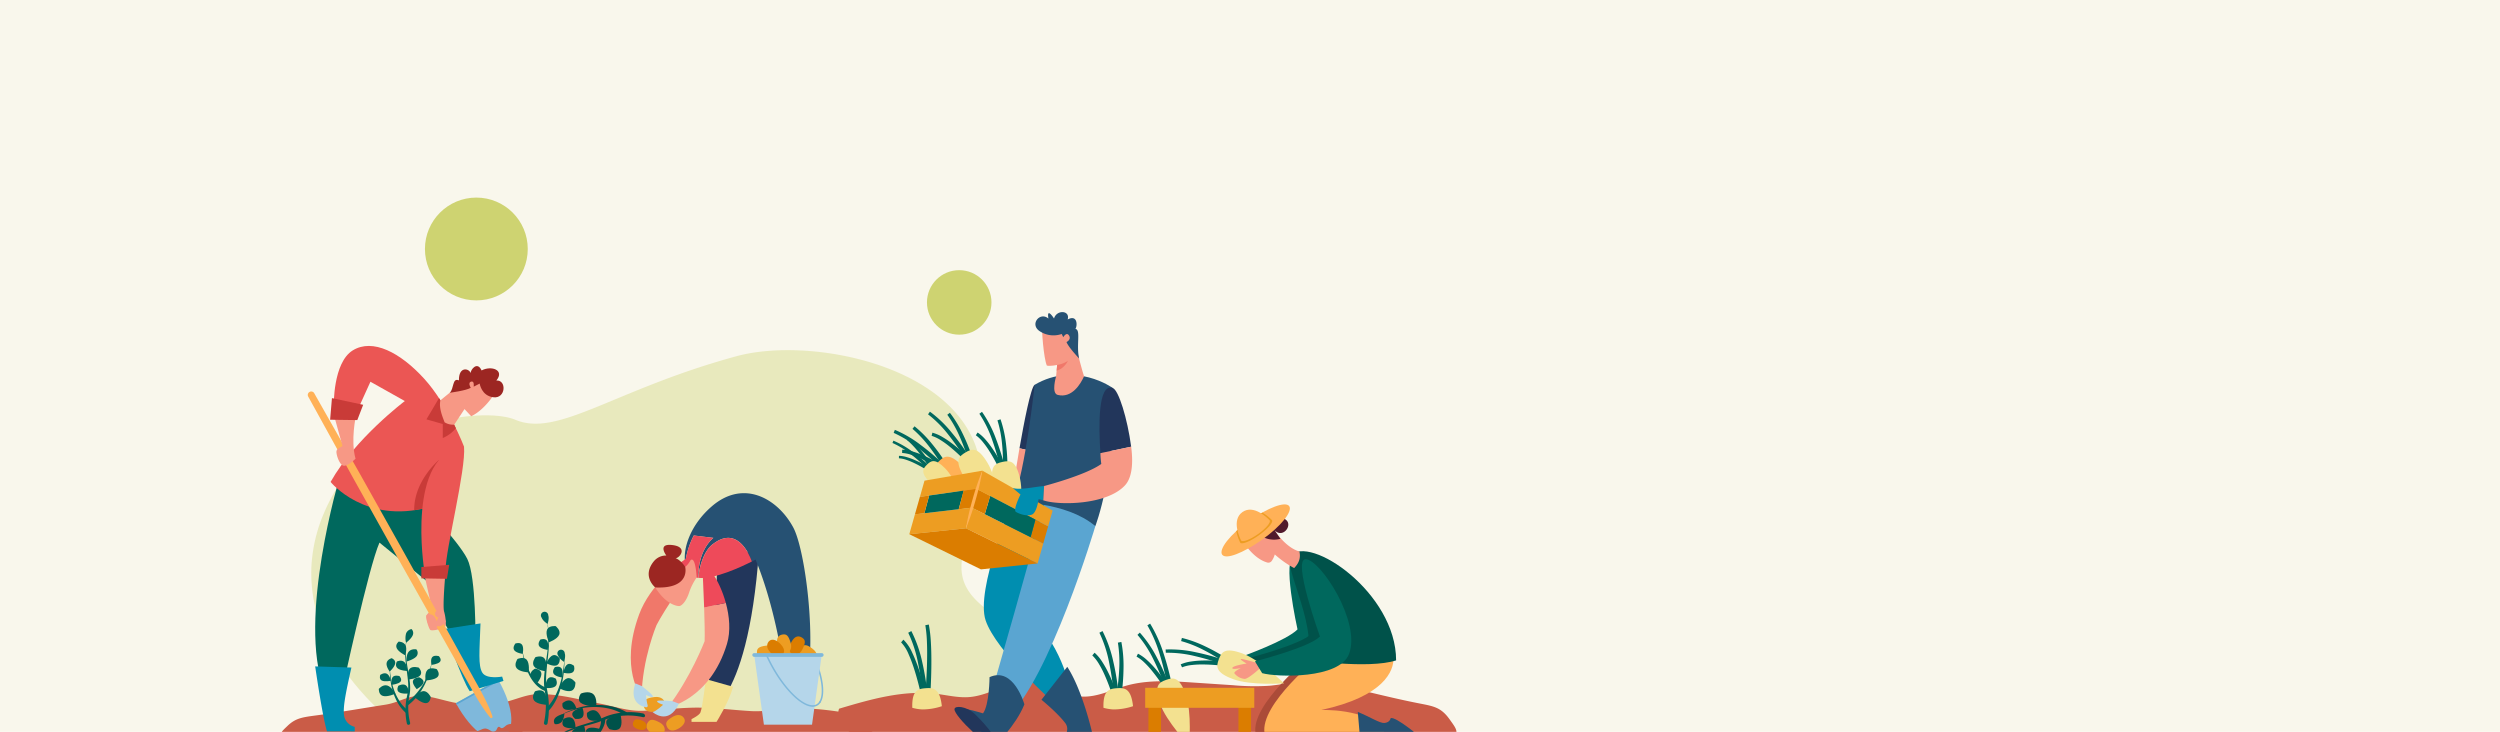 <svg xmlns="http://www.w3.org/2000/svg" xmlns:xlink="http://www.w3.org/1999/xlink" width="1240" height="363" viewBox="0 0 1240 363"><defs><clipPath id="a"><rect width="584" height="222" transform="translate(389.615 2223)" fill="#fff"/></clipPath></defs><g transform="translate(-11240 9919)"><rect width="1240" height="363" transform="translate(11240 -9919)" fill="#f9f7ec"/><g transform="translate(11394.385 -9821)"><path d="M563.138,517.013c-.02.309-.046.62-.072.933a66.123,66.123,0,0,1-1.039,7.194c0,.008,0,.015-.005.023-.011.062-.025.122-.037.184,0,0,0,.01,0,.016l-90.965-.161-236.05-.416s-31.314-21.638-41.521-55.752c-.009-.029-.017-.057-.025-.085a73.287,73.287,0,0,1-2.994-25.963c.006-.091.012-.183.02-.275a77.436,77.436,0,0,1,5.965-24.51,97.311,97.311,0,0,1,6.484-12.718q.889-1.473,1.865-2.88c21.094-30.468,71.275-37.539,86.812-31.007,21.114,8.878,49.119-15.1,109.649-31.568,27.68-7.529,76.639-1.138,103.184,22.5.029.026.059.052.087.08,17,15.186,24.753,37.474,11.732,67.739-.014.031-.027.063-.042.094s-.015.035-.022.052c-12.678,29.341,12.962,35.588,31.141,50.694.09.074.179.148.269.224a56.964,56.964,0,0,1,5.268,4.984q.528.571,1.036,1.159a38.968,38.968,0,0,1,5.592,8.378q.324.663.625,1.349a36.6,36.6,0,0,1,2.2,6.749,41.81,41.81,0,0,1,.953,7.8,50.053,50.053,0,0,1-.107,5.178" transform="translate(-190.27 -261.362)" fill="#ced371" opacity="0.38"/><ellipse cx="25.5" cy="25.5" rx="25.5" ry="25.5" transform="translate(56.385)" fill="#ced371"/><ellipse cx="6" cy="6" rx="6" ry="6" transform="translate(352.385 161)" fill="#ced371"/><ellipse cx="16" cy="16" rx="16" ry="16" transform="translate(305.385 36)" fill="#ced371"/></g><g transform="translate(10989.385 -12001)" clip-path="url(#a)"><g transform="translate(666.356 2236.803)"><path d="M3299.609,598.432c-7.246-.389-33.209,15.267-41.932,12.3s-29.138-7.428-32.885-7.336c-9.134.222-26.466,3.582-36.882,3.335-10.272-.244-13.924-7.114-19.089-7.114-4.23,0-21.222,4.129-31.51,6.035s-21.8,2.759-30.648-2.1c-4.63-2.542-8.108-6.453-12.929-8.724-5.576-2.627-12.253-2.752-18.625-2.742s-13.012.042-18.742-2.335-10.17-7.985-8.292-13.173c15.522-4.635,31.78-9.34,48.07-7.4,5.507.655,10.983,2.068,16.519,1.628,10.347-.822,19.261-7.978,29.638-7.512,9.164.412,16.835,6.727,25.991,7.251,7.889.452,15.091-3.441,22.618-5.5,10.522-2.88,21.871-2.174,32.888-1.438l19.686,1.315a115.966,115.966,0,0,0,18.058.266c5.961-.534,11.8-1.991,17.786-2.185,7.218-.235,14.324,1.369,21.3,2.96,11.38,2.595,22.731,5.513,34.206,7.784,8,1.584,11.647,1.908,16.1,8.156,3.644,5.115,5.083,6.613.4,10.765-3.182,2.823-8.359,4.883-12.488,6.469C3329.848,602.593,3309.374,598.432,3299.609,598.432Z" transform="translate(-3047.638 -379.859)" fill="#ca5c47"/><g transform="translate(162.398 95.381)"><path d="M3606.362,533.377c.359,6.523-4.6,19.266-35.816,26.02,0,0,22.089-.93,31.052,9.635l.64,5.435s-57.495,9.157-59.784-3.434c-2.641-14.526,27.771-38.712,27.771-38.712Z" transform="translate(-3497.828 -457.418)" fill="#ab4b38"/><path d="M3617.064,533.377c.358,6.523-4.6,19.266-35.816,26.02,0,0,22.089-.93,31.052,9.635l.641,5.435s-57.5,9.157-59.784-3.434c-2.641-14.526,27.771-38.712,27.771-38.712Z" transform="translate(-3504.054 -457.418)" fill="#ffb157"/><path d="M3695.555,612.346s-12.725-10.884-15.366-9.924c0,0-.172,2.088-3.041,2.4-2.23.244-7.258-3.066-13.245-5.482l1.44,16.926S3687.391,614.907,3695.555,612.346Z" transform="translate(-3568.58 -496.411)" fill="#265173"/><path d="M3554.9,451.19s-8.136-36.382-1.251-36.128c7.348.271,20.42,25.022,14.3,40.854-4.81,12.437-29.052,16.434-36.415,14.381l-3.6-5.869S3549.6,456.671,3554.9,451.19Z" transform="translate(-3489.471 -389.196)" fill="#00685d"/><path d="M3563.928,505.793s-.091-.252-.24-.675c2.144,1.069,4.223,2.269,6.295,3.48-4.888,11.747-27.2,15.824-35.378,14.295l-2.93-4.775S3558.629,511.274,3563.928,505.793Z" transform="translate(-3491.65 -441.591)" fill="#00524a"/><path d="M3583.1,411c-3.883,4.425,15.846,40.1,6.723,51.541,0,0,32.013,4.8,45.778.32C3635.6,429.242,3592.581,400.191,3583.1,411Z" transform="translate(-3521.269 -385.496)" fill="#00524a"/><g transform="translate(0 66.224)"><path d="M3475.554,523.49c-1.614-1.082-3.3-2.162-5-3.164s-3.443-1.961-5.207-2.859a56.779,56.779,0,0,0-10.982-4.326l.379-1.572a58.523,58.523,0,0,1,11.459,4.142q2.746,1.3,5.4,2.773c1.771.992,3.511,1.992,5.226,3.139Z" transform="translate(-3446.67 -511.569)" fill="#00685d"/><path d="M3464.666,532.682a122.8,122.8,0,0,0-14.1-4.189,56.4,56.4,0,0,0-14.489-1.671l-.106-1.613a58.024,58.024,0,0,1,15.007,1.375c2.455.5,4.882,1.1,7.293,1.755,2.413.672,4.8,1.365,7.181,2.22Z" transform="translate(-3435.967 -519.461)" fill="#00685d"/><path d="M3475.1,540.993a87.011,87.011,0,0,0-10.463-.7,42.563,42.563,0,0,0-5.2.268,18.175,18.175,0,0,0-4.922,1.154l-.672-1.47a19.7,19.7,0,0,1,5.357-1.453,44.3,44.3,0,0,1,5.408-.452c1.8-.057,3.6-.044,5.39.028s3.574.168,5.385.379Z" transform="translate(-3446.365 -527.124)" fill="#00685d"/><path d="M3505.163,540.694c8.931,3.294,25.24,2.095,25.24,2.095s-11.623-11.5-20.555-14.8-10.5-.641-11.789,2.866S3496.231,537.4,3505.163,540.694Z" transform="translate(-3471.67 -520.25)" fill="#f3e190"/></g><path d="M3530.681,539.446s-11.013-3.279-11.365-2.864,2.885,2.224,2.885,2.224-7.505,1.1-7.094,2.349c.241.733,4.258-.1,4.258-.1s-3.754,1.745-3.217,2.636a7.345,7.345,0,0,0,5.057,2.738C3523.368,546.456,3530.681,539.446,3530.681,539.446Z" transform="translate(-3482.001 -459.876)" fill="#f79885"/><path d="M3574.153,456.539s-13.927-38.589-7.043-38.335c7.348.271,27.572,31.216,21.449,47.048-4.81,12.437-35.694,11.536-43.057,9.482l-3.6-5.869S3568.854,462.02,3574.153,456.539Z" transform="translate(-3497.599 -391.023)" fill="#00685d"/><g transform="translate(27.716)"><path d="M3553.03,384.414s-4.956-.755-11-8.542c0,0-4.609-7.333-8.8-8.854s-10.76,5.2-10.077,8.321c.641,2.938,6.5,12.581,14.042,14.635a2.055,2.055,0,0,0,2.2-.961,10.789,10.789,0,0,0,1.421-3.076,49.047,49.047,0,0,0,9.6,6.76C3552.536,390.5,3553.815,388.09,3553.03,384.414Z" transform="translate(-3514.376 -361.116)" fill="#f79885"/><path d="M3554.89,379.374a12.316,12.316,0,0,1-12.407-3.756l6.3-3.906,2.469,2.514s-3.406-6.722,4.315-5.151c7.083,1.44,1,11.044-3.653,5.948Z" transform="translate(-3525.655 -362.302)" fill="#51192b"/><path d="M3502.581,378.148c1.806,2.554,10.3-.722,19.759-7.41s15.307-14.1,13.5-16.659-10.578.722-20.04,7.41S3500.775,375.594,3502.581,378.148Z" transform="translate(-3502.243 -353.212)" fill="#ffb157"/><path d="M3532.76,362.958a22.028,22.028,0,0,1,4.66,3.631c.073.085.113.125.113.125.747,1.057-2.171,4.412-6.521,7.486s-8.485,4.707-9.232,3.65c0,0-.024-.051-.08-.147a22.049,22.049,0,0,1-1.869-5.6,69.561,69.561,0,0,1,12.929-9.14Z" transform="translate(-3512.476 -358.882)" fill="#ed9d22"/><path d="M3522.516,374.728c.709,1,4.451-.419,8.353-3.177s6.49-5.812,5.781-6.815c0,0-.038-.038-.105-.118-.932-.984-7.817-7.929-13.4-3.986s-1.327,12.751-.711,13.958C3522.493,374.68,3522.516,374.728,3522.516,374.728Z" transform="translate(-3512.754 -356.83)" fill="#ffb157"/></g></g><g transform="translate(26.929 0)"><path d="M3234.7,348.578s-18.568,43.217-13.446,58.583,34.254,41.3,34.254,41.3l7.363-8s-3.521-21.45-22.729-39.376l22.729-51.54S3245.9,344.736,3234.7,348.578Z" transform="translate(-3175.057 -254.268)" fill="#008eb0"/><path d="M3301.518,545.851l-12.805,16.327s7.964,6.482,11.847,11.628a4.759,4.759,0,0,1-.85,6.568l-2.954,2.372-.36,1.956s14.246,1.165,17.607-5.558C3314,579.145,3309.284,557.807,3301.518,545.851Z" transform="translate(-3214.825 -369.909)" fill="#265173"/><path d="M3278.255,357.15s-22.409,75.551-44.178,95.719l-9.283-6.083s25.29-88.035,29.451-105.322C3254.245,341.464,3271.853,343.385,3278.255,357.15Z" transform="translate(-3177.637 -250.996)" fill="#5aa5d1"/><path d="M3223.225,570.24s-5.273-18.942-17.286-13.507c0,0-.083,13.78-3.24,17.965,0,0-9.76-3.222-12.006-1.974l18.113,17.74S3218.958,580.864,3223.225,570.24Z" transform="translate(-3157.797 -375.67)" fill="#265173"/><path d="M3185.552,594.519c-.2,3.5,17.67,20.512,20.262,17.844s-8.128-13.553-10.229-15.511C3191.438,592.989,3185.662,592.6,3185.552,594.519Z" transform="translate(-3154.804 -397.57)" fill="#22365b"/><path d="M3270.2,211.329s9.111,19.567,8.906,35.3l-16.436-3.809C3264.778,230.756,3268.274,212.4,3270.2,211.329Z" transform="translate(-3199.673 -175.283)" fill="#22365b"/><path d="M3228.636,297.084s.707-4.449,1.753-10.441l16.436,3.809c-.061,4.69-.939,9.043-3.144,12.432-9.6,14.763-36.495,2.844-36.495,2.844Z" transform="translate(-3167.393 -219.101)" fill="#f79885"/><path d="M3304.268,206.142s-18.568-13.445-38.736-1.6c0,0-4.482,42.257-10.884,58.263,0,0,26.25-.64,40.977,11.845C3295.625,274.65,3306.188,247.439,3304.268,206.142Z" transform="translate(-3195.006 -168.495)" fill="#265173"/><path d="M3364.115,214.863c2.911,1.015,7.286,15.219,9.124,29.118l-15.251,3.2C3357.093,234.01,3356.693,212.277,3364.115,214.863Z" transform="translate(-3254.853 -177.216)" fill="#22365b"/><g transform="translate(0 49.38)"><g transform="translate(0.591 7.257)"><path d="M3150.523,280.212c-1-1.666-2.064-3.361-3.177-4.992s-2.28-3.241-3.494-4.8a56.784,56.784,0,0,0-8.094-8.59l1.012-1.261a58.527,58.527,0,0,1,8.6,8.628q1.93,2.348,3.708,4.811c1.18,1.651,2.329,3.3,3.392,5.065Z" transform="translate(-3126.426 -260.565)" fill="#00685d"/><path d="M3136.821,283.766a122.773,122.773,0,0,0-10.977-9.8,56.376,56.376,0,0,0-12.4-7.681l.591-1.5a58,58,0,0,1,12.993,7.634c2.01,1.494,3.948,3.073,5.852,4.693,1.9,1.635,3.759,3.278,5.552,5.066Z" transform="translate(-3113.445 -263.02)" fill="#00685d"/><path d="M3142.415,298.074a86.933,86.933,0,0,0-9.169-5.087,42.566,42.566,0,0,0-4.821-1.973,18.181,18.181,0,0,0-4.944-1.051l.017-1.616a19.7,19.7,0,0,1,5.466.966,44.268,44.268,0,0,1,5.085,1.894q2.48,1.072,4.866,2.32c1.593.836,3.162,1.674,4.711,2.636Z" transform="translate(-3119.284 -276.729)" fill="#00685d"/><path d="M3165.924,310.864c6.679,6.784,21.946,12.643,21.946,12.643s-5.619-15.357-12.3-22.141-9.223-5.049-11.887-2.426S3159.246,304.08,3165.924,310.864Z" transform="translate(-3141.286 -281.542)" fill="#ffb157"/></g><g transform="translate(0 13.035)"><path d="M3140.322,289.374a73.208,73.208,0,0,0-5.09-7.475,43.341,43.341,0,0,0-6.177-6.554l.772-.962a44.653,44.653,0,0,1,6.566,6.583q1.473,1.792,2.83,3.671c.9,1.26,1.777,2.516,2.588,3.865Z" transform="translate(-3121.935 -274.383)" fill="#00685d"/><path d="M3129.867,292.086a93.719,93.719,0,0,0-8.376-7.474,43.033,43.033,0,0,0-9.46-5.861l.45-1.148a44.252,44.252,0,0,1,9.914,5.825c1.534,1.14,3.013,2.345,4.465,3.581s2.868,2.5,4.237,3.865Z" transform="translate(-3112.031 -276.256)" fill="#00685d"/><path d="M3134.135,303a66.383,66.383,0,0,0-7-3.882,32.4,32.4,0,0,0-3.678-1.5,13.855,13.855,0,0,0-3.772-.8l.013-1.234a15.046,15.046,0,0,1,4.171.738,33.852,33.852,0,0,1,3.88,1.445q1.893.818,3.712,1.77c1.216.638,2.414,1.277,3.595,2.012Z" transform="translate(-3116.486 -286.715)" fill="#00685d"/><path d="M3152.073,312.761c5.1,5.176,16.745,9.647,16.745,9.647s-4.288-11.717-9.384-16.893-7.038-3.852-9.071-1.851S3146.978,307.585,3152.073,312.761Z" transform="translate(-3133.275 -290.389)" fill="#f3e190"/></g><g transform="translate(17.645)"><path d="M3187.119,266.848c-.583-1.853-1.225-3.75-1.928-5.6s-1.463-3.682-2.279-5.485a56.852,56.852,0,0,0-5.872-10.239l1.277-.991a58.539,58.539,0,0,1,6.36,10.394q1.33,2.733,2.486,5.542c.764,1.881,1.5,3.749,2.12,5.715Z" transform="translate(-3167.498 -243.984)" fill="#00685d"/><path d="M3172.887,266.977a122.715,122.715,0,0,0-8.4-12.082,56.363,56.363,0,0,0-10.269-10.357l.925-1.326a57.993,57.993,0,0,1,10.858,10.449c1.607,1.92,3.124,3.908,4.6,5.927s2.892,4.063,4.22,6.219Z" transform="translate(-3154.223 -243.213)" fill="#00685d"/><path d="M3174.959,282.008a87.027,87.027,0,0,0-7.732-7.083,42.555,42.555,0,0,0-4.229-3.04,18.161,18.161,0,0,0-4.564-2.173l.393-1.568a19.7,19.7,0,0,1,5.091,2.213,44.245,44.245,0,0,1,4.5,3.026q2.162,1.62,4.192,3.389c1.355,1.184,2.686,2.364,3.968,3.661Z" transform="translate(-3156.673 -257.718)" fill="#00685d"/><path d="M3193.065,301.908c4.916,8.153,18.4,17.4,18.4,17.4s-1.889-16.243-6.8-24.4-7.794-7.058-11-5.128S3188.149,293.756,3193.065,301.908Z" transform="translate(-3175.17 -269.51)" fill="#f3e190"/></g><g transform="translate(41.343 0.081)"><path d="M3239.233,276.217c.043-1.942.045-3.944-.028-5.918s-.2-3.957-.4-5.927a56.786,56.786,0,0,0-2.272-11.582l1.528-.528a58.487,58.487,0,0,1,2.683,11.886q.382,3.015.574,6.047c.119,2.027.213,4.031.171,6.094Z" transform="translate(-3225.813 -248.558)" fill="#00685d"/><path d="M3225.565,271.61a122.752,122.752,0,0,0-4.069-14.139,56.364,56.364,0,0,0-6.4-13.107l1.3-.958a58.01,58.01,0,0,1,6.926,13.384c.9,2.335,1.7,4.705,2.45,7.09s1.434,4.777,2,7.246Z" transform="translate(-3213.34 -243.406)" fill="#00685d"/><path d="M3222.59,286.272a87.031,87.031,0,0,0-5.047-9.192,42.5,42.5,0,0,0-3.028-4.238,18.174,18.174,0,0,0-3.623-3.525l.876-1.359a19.731,19.731,0,0,1,4.11,3.731,44.365,44.365,0,0,1,3.294,4.312q1.527,2.229,2.881,4.556c.9,1.557,1.784,3.1,2.581,4.742Z" transform="translate(-3210.891 -257.691)" fill="#00685d"/><path d="M3230.8,313.642c2.036,9.3,11.832,22.394,11.832,22.394s3.429-15.989,1.394-25.288-5.113-9.188-8.765-8.388S3228.768,304.342,3230.8,313.642Z" transform="translate(-3222.08 -277.509)" fill="#f3e190"/></g><path d="M3131.967,370.248l28.113-2.941,2.9-10.221-6.5.761-17.028,1.995-4.689.555Z" transform="translate(-3123.63 -309.465)" fill="#ed9d22"/><path d="M3144.557,326.189l4.606-.679,17.111-2.447,6.293-.9.35.185,2.612-9.172-28.689,4.956Z" transform="translate(-3130.955 -283.915)" fill="#ed9d22"/><path d="M3149.867,348.054l17.029-1.995,2.468-9.234-17.111,2.447Z" transform="translate(-3134.044 -297.677)" fill="#00685d"/><path d="M3199.192,367.307l35.537,17.44,2.8-9.851-6.272-3.167-22.725-11.414-6.417-3.229h-.021Z" transform="translate(-3162.741 -309.465)" fill="#ed9d22"/><path d="M3275.859,380l6.272,3.167,2.427-8.555-6.314-3.311Z" transform="translate(-3207.347 -317.733)" fill="#db7d00"/><path d="M3212.372,322.344l6.5,3.393,22.437,11.743,6.314,3.311,2.221-7.794-34.859-19.825Z" transform="translate(-3170.41 -283.915)" fill="#ed9d22"/><path d="M3221.518,352.247l22.725,11.414,2.386-8.7-22.437-11.743Z" transform="translate(-3175.731 -301.397)" fill="#00685d"/><path d="M3131.967,384.468l35.538,17.44,28.113-2.941-35.538-17.44Z" transform="translate(-3123.63 -323.685)" fill="#db7d00"/><path d="M3138.655,352.014l4.689-.555,2.386-8.782-4.607.679Z" transform="translate(-3127.521 -301.082)" fill="#db7d00"/><path d="M3190.586,344.8l6.5-.761,2.612-9.193-.35-.185-6.293.9Z" transform="translate(-3157.735 -296.418)" fill="#db7d00"/><path d="M3206.126,344.3h.021l6.417,3.229,2.674-9.028-6.5-3.393Z" transform="translate(-3166.776 -296.676)" fill="#db7d00"/><path d="M3207.315,313.171a127.035,127.035,0,0,1-3.32,14.5,125.6,125.6,0,0,1-4.8,14.082,125.5,125.5,0,0,1,3.321-14.5A127.014,127.014,0,0,1,3207.315,313.171Z" transform="translate(-3162.741 -283.915)" fill="#ffb157"/></g><path d="M3297.225,171.72c6.986,1.777,11.35-5.329,13.06-9.225-1.752-5.243-6.85-26.452-7.527-27.37-1.109-1.5-12.54.644-13.122,2.021s.661,16.637,2.209,20.023c1.54.432,5.1-.3,5.1-.3l-.506,5.664S3293.891,170.871,3297.225,171.72Z" transform="translate(-3215.277 -130.648)" fill="#f79885"/><path d="M3294.6,135.987a12.344,12.344,0,0,1-10.59-1.18c-5.713-3.373-.2-10.14,4-6.462-1-5.979,2.78-.036,2.78-.036,1.29-4.5,8.148-4.1,6.759.5,4.927-2.684,4.924,3.189,3.844,4.65,2.824.48.3,8.015,1.869,14.707,0,0-5.3-5.553-6.276-8.176,0,0,2.505-1.2,1.251-3.23s-2.874.828-2.874.828Z" transform="translate(-3210.666 -125.135)" fill="#265173"/><path d="M3306.974,185.023a14.613,14.613,0,0,0,5.344-2.017s-1.9,4-5.593,4.8Z" transform="translate(-3225.305 -158.805)" fill="#f0786a"/><path d="M3254.648,332.417c4.14,1.075,10.27-.57,15.566-1l-.423,7.093a14.51,14.51,0,0,0-2.338-.539s-.8,6.692-3.362,7.652-6.242-.4-7.843-1.361,2.241-8.643,2.241-8.643Z" transform="translate(-3195.006 -245.151)" fill="#008eb0"/><path d="M3319.643,293.334a51.109,51.109,0,0,1-.435-5.354l15.251-3.2c1.338,10.12-.243,16.04-2.964,19.061-8.911,9.9-32.957,10.162-40.636,7.533l.423-7.093S3311.89,298.94,3319.643,293.334Z" transform="translate(-3216.073 -218.019)" fill="#f79885"/></g><g transform="translate(147.981 154.501)"><path d="M3424.24,525.347a136.691,136.691,0,0,0-3.742-15.407,66.607,66.607,0,0,0-6.163-14.494l1.366-.864a68.29,68.29,0,0,1,6.656,14.76c.85,2.554,1.6,5.136,2.294,7.735s1.32,5.2,1.818,7.877Z" transform="translate(-3408.965 -494.582)" fill="#00685d"/><path d="M3416.269,532.155a122.827,122.827,0,0,0-5.75-13.542,56.371,56.371,0,0,0-7.937-12.236l1.176-1.109a57.984,57.984,0,0,1,8.5,12.447c1.181,2.208,2.26,4.464,3.291,6.741s2,4.568,2.861,6.95Z" transform="translate(-3402.126 -500.799)" fill="#00685d"/><path d="M3415.158,547.142a86.984,86.984,0,0,0-6.123-8.512,42.445,42.445,0,0,0-3.519-3.84,18.156,18.156,0,0,0-4.023-3.06l.705-1.455a19.722,19.722,0,0,1,4.532,3.206,44.382,44.382,0,0,1,3.792,3.882q1.786,2.027,3.411,4.174c1.084,1.436,2.146,2.863,3.136,4.394Z" transform="translate(-3401.493 -515.348)" fill="#00685d"/><path d="M3427.352,572.125c3.147,8.985,14.456,20.8,14.456,20.8s1.468-16.286-1.679-25.271-6.188-8.5-9.717-7.265S3424.205,563.14,3427.352,572.125Z" transform="translate(-3415.726 -532.474)" fill="#f3e190"/></g><g transform="translate(152.277 186.346)"><rect width="6.242" height="23.85" transform="translate(52.501 28.812) rotate(180)" fill="#db7d00"/><rect width="6.243" height="23.85" transform="translate(1.601 4.962)" fill="#db7d00"/><rect width="54.102" height="9.924" transform="translate(54.102 32.493) rotate(180)" fill="#ed9d22"/><rect width="54.102" height="9.924" transform="translate(54.102 9.924) rotate(180)" fill="#ed9d22"/></g><g transform="translate(31.204 154.967)"><g transform="translate(94.824 3.239)"><path d="M3377.731,542.366c.343-2.088.653-4.246.876-6.385s.388-4.3.481-6.452a61.857,61.857,0,0,0-.675-12.837l1.728-.335a63.735,63.735,0,0,1,1.073,13.228q-.051,3.31-.307,6.609c-.182,2.2-.387,4.379-.749,6.6Z" transform="translate(-3365.715 -510.955)" fill="#00685d"/><path d="M3364.555,535.256a133.612,133.612,0,0,0-2.221-15.869,61.37,61.37,0,0,0-4.89-15.113l1.551-.834a63.165,63.165,0,0,1,5.418,15.493c.618,2.656,1.116,5.334,1.556,8.02.425,2.694.814,5.371,1.045,8.119Z" transform="translate(-3353.911 -503.44)" fill="#00685d"/><path d="M3359.015,550.519a94.566,94.566,0,0,0-4.034-10.684,46.269,46.269,0,0,0-2.616-5.033,19.783,19.783,0,0,0-3.367-4.356l1.153-1.331a21.5,21.5,0,0,1,3.861,4.653,48.214,48.214,0,0,1,2.891,5.155q1.306,2.638,2.409,5.354c.735,1.816,1.448,3.617,2.057,5.508Z" transform="translate(-3348.998 -518.378)" fill="#00685d"/><path d="M3367.215,581.658a22.708,22.708,0,0,1-4.952-.808c-.28-8.671,2.816-9.435,6.632-9.719,3.857-.287,7.055.033,8.027,8.925A30.919,30.919,0,0,1,3367.215,581.658Z" transform="translate(-3356.705 -542.786)" fill="#f3e190"/></g><g transform="translate(0 0)"><path d="M3150.952,530.457c.449-5.733.8-11.515.89-17.276.051-2.882.051-5.764-.071-8.633a64.922,64.922,0,0,0-.806-8.52l1.728-.335a66.69,66.69,0,0,1,1.02,8.756c.185,2.919.245,5.833.256,8.746s-.036,5.823-.131,8.731-.208,5.809-.429,8.727Z" transform="translate(-3138.95 -495.694)" fill="#00685d"/><path d="M3137.81,535.256a133.864,133.864,0,0,0-2.221-15.869,61.392,61.392,0,0,0-4.891-15.113l1.551-.834a63.207,63.207,0,0,1,5.418,15.493c.617,2.656,1.115,5.334,1.556,8.02.424,2.694.814,5.371,1.045,8.119Z" transform="translate(-3127.167 -500.201)" fill="#00685d"/><path d="M3132.244,541.413c-1.036-4.68-2.258-9.377-3.748-13.943a71.178,71.178,0,0,0-2.561-6.7,18.95,18.95,0,0,0-3.681-5.8l1.152-1.331a20.415,20.415,0,0,1,4.287,6.3,73.494,73.494,0,0,1,2.814,6.838q1.226,3.471,2.258,7c.682,2.355,1.337,4.7,1.885,7.109Z" transform="translate(-3122.254 -506.136)" fill="#00685d"/><path d="M3140.471,581.658a22.7,22.7,0,0,1-4.953-.808c-.28-8.671,2.815-9.435,6.631-9.719,3.857-.287,7.055.033,8.028,8.925A30.921,30.921,0,0,1,3140.471,581.658Z" transform="translate(-3129.961 -539.547)" fill="#f3e190"/></g></g></g><g transform="translate(389.953 2253.588)"><path d="M248.346,624.714c7-.257,32.09,10.1,40.52,8.135s28.157-4.912,31.777-4.851c8.827.147,12.957,4.352,23.021,4.189,9.925-.162,37.178-7.057,42.169-7.057,4.088,0,9.4,3.1,19.343,4.359s21.064,1.825,29.616-1.388c4.474-1.681,7.835-4.268,12.494-5.769,5.389-1.737,11.84-1.82,18-1.813s12.574.027,18.11-1.545,9.828-5.281,8.013-8.711c-15-3.065-30.71-6.177-46.451-4.9-5.321.433-10.613,1.367-15.963,1.076-10-.543-19.906-2-29.934-1.695-8.856.272-14.974,1.176-23.822,1.523-7.623.3-14.582-2.275-21.856-3.638-10.167-1.9-20.7-5.05-31.346-4.563-6.341.29-13.116,4.192-19.457,4.482a163.569,163.569,0,0,1-17.45.176c-5.76-.353-14.182-3.733-19.97-3.862-6.975-.155-11.058,3.322-17.8,4.374-11,1.716-21.965,3.646-33.053,5.148-7.733,1.047-11.255,1.261-15.556,5.394-3.521,3.383-4.911,4.374-.389,7.119,3.075,1.867,8.077,3.229,12.067,4.278C219.125,627.466,238.91,624.714,248.346,624.714Z" transform="translate(-195.5 -425.308)" fill="#ca5c47"/><g transform="translate(13.307 0)"><path d="M251.015,323.085s-21.106,70.7-7.634,105.277h8.981s13.022-60.622,18.411-72.746l24.249,19.758s7.634,25.147,15.717,30.086l7.634-.449s.449-32.332-4.041-41.312-24.249-29.637-24.249-29.637Z" transform="translate(-235.198 -258.072)" fill="#00685d"/><path d="M324.568,207.061s-7.9-20.656-19.751-33.679-25.55-20.15-35.429-14.064-9.43,27.537-9.43,27.537l11.451,2.875,6.737-14.86,17.063,9.583s-24.7,18.564-36.822,40.119c0,0,17.064,21.106,48.5,12.573l-2.066-4.94Z" transform="translate(-247.058 -157.117)" fill="#eb5654"/><path d="M364.236,326.524c-.085-14.7,12.228-24.863,12.228-24.863l.909,8.068-8.17,10.4,2.066,4.94A59.269,59.269,0,0,1,364.236,326.524Z" transform="translate(-311.445 -245.04)" fill="#c93b38"/><g transform="translate(73.472 165.474)"><path d="M417.031,591.275c8.485,15.172,17.491,20.265,23.287,17.023s6.171-13.581-2.315-28.753Z" transform="translate(-417.031 -579.546)" fill="#7fb8db"/><rect width="24.029" height="0.83" transform="translate(21.377 0.724) rotate(150.783)" fill="#5aa5d1"/></g><path d="M256.853,563.454l-17.966-.561s3.6,25.035,5.842,32.219H258.5v-2.245a6.988,6.988,0,0,1-5.089-4.715C252.352,584.219,253.841,576.861,256.853,563.454Z" transform="translate(-235.198 -403.942)" fill="#008eb0"/><path d="M420.617,508.445,402.854,511.2s8.166,24.663,12.412,30.878l16.749-5.115-.656-2.147s-7.685,1.486-9.824-1.93C419.375,529.433,420.123,522.177,420.617,508.445Z" transform="translate(-334.935 -370.822)" fill="#008eb0"/><path d="M394.482,284.616c1.065,11.277-9.153,51.192-9.153,61.071h-10.6S365.466,287.76,394.482,284.616Z" transform="translate(-316.973 -234.672)" fill="#eb5654"/><path d="M387.552,447.4s-1.347,15.118-.6,17.962a22.4,22.4,0,0,1,.864,6.836c-.116,1.546-7,3.193-7.749,2.294s-2.245-5.688-1.946-6.885,2.994-2.994,2.994-2.994L377.224,447.4Z" transform="translate(-319.345 -333.689)" fill="#f79885"/><path d="M387.126,434.215,386,441.176l-12.679-.224v-5.613Z" transform="translate(-316.973 -325.67)" fill="#c93b38"/><path d="M232.671,215.605l22.563,39.809L277.6,295.333l22.207,40.008,11.1,20.009c3.663,6.689,7.622,13.213,10.176,20.523a.652.652,0,0,1-1.12.627c-4.892-6-8.378-12.791-12.16-19.413l-11.241-19.927-22.464-39.865-22.3-39.954-22.108-40.063a1.712,1.712,0,0,1,2.988-1.671Z" transform="translate(-229.469 -192.166)" fill="#ffb157"/><path d="M273.943,245.641s-2.748,12.271-.2,21.252c0,0-3.987,4.044-6.083,3.445s-3.667-5.934-3.368-7.281,2.993-2.395,2.993-2.395l-3.991-14.423Z" transform="translate(-250.042 -210.964)" fill="#f79885"/><path d="M274.2,226.491l-2.919,7.591-13.471-.184.9-10.714Z" transform="translate(-246.71 -197.304)" fill="#c93b38"/><path d="M389.356,498.023s-2.363,2.978-4.047,2.024a4.444,4.444,0,0,1-3.2,1.852,13.155,13.155,0,0,1-2.359-7.042s3.37-2.388,5.053,2.888l.842-1.908a1.8,1.8,0,0,1-1.575-2.189c.171-2.076,3.78-.393,3.78-.393Z" transform="translate(-320.882 -361.191)" fill="#f79885"/><path d="M394.354,238.1a16.72,16.72,0,0,1-6.5,4.881v-6.955l-8.1-2.314,6.234-10.53A127.966,127.966,0,0,1,394.354,238.1Z" transform="translate(-320.882 -197.304)" fill="#c93b38"/><path d="M399.166,214.245c-.89-2.523-2.964-7.028-2.048-10.873,0,0,17.805-14.787,19.528-14.563s8.929,7.5,8.589,8.851-5.813,10.267-12.857,13.6l-3.316-3.554-5.106,7.733A8.02,8.02,0,0,1,399.166,214.245Z" transform="translate(-331.308 -176.392)" fill="#f79885"/><path d="M424.059,191.313s.847,6.112,6.879,6.8c6.123.7,6.573-8.686,1.4-8.316,4.271-5.211-2.5-7.569-7.328-5-2.147-4.749-5.436-.4-5.454,1.291-.74-2.342-5.9-3.507-5.792,3.639-3.368-1.547-2.407,4.34-4.584,6.148,0,0,8.265-1.079,10.46-2.475,0,0-1.773-2.7.4-3.1,1.466-.269,1.039,2.547,1.039,2.547Z" transform="translate(-338.782 -172.647)" fill="#9c2622"/></g><g transform="translate(115.391 131.948)"><path d="M528.551,555.255a43.705,43.705,0,0,0,.787-12.5c-.128-2.1-.626-4.139-.761-6.376a37.534,37.534,0,0,1,.3-6.486c.484-4.273,1.286-8.47,1.665-12.719a35.631,35.631,0,0,0-.715-12.705,30.055,30.055,0,0,1,1.159,6.307,49.154,49.154,0,0,1,0,6.431c-.233,4.285-.89,8.531-1.219,12.771a36.593,36.593,0,0,0-.072,6.32c.185,2.028.771,4.158.982,6.325a45.123,45.123,0,0,1-.377,13.037.9.9,0,0,1-1.768-.319c0-.009,0-.018.005-.027Z" transform="translate(-513.459 -500.351)" fill="#00685d"/><path d="M531.336,576.556a14.606,14.606,0,0,0,2.193-2.4,25.962,25.962,0,0,0,1.851-2.836,34.8,34.8,0,0,0,2.7-6.3,47,47,0,0,0,1.614-6.729c.186-1.143.308-2.3.466-3.447l.26-3.476-.036,3.492c-.083,1.161-.131,2.328-.244,3.49a47.7,47.7,0,0,1-1.2,6.919,35.922,35.922,0,0,1-2.367,6.671,27.411,27.411,0,0,1-1.763,3.122,15.839,15.839,0,0,1-2.341,2.881Z" transform="translate(-515.173 -528.883)" fill="#00685d"/><path d="M512.5,562.5a9.7,9.7,0,0,1-2.879-1.568,15.811,15.811,0,0,1-2.283-2.118,20.753,20.753,0,0,1-3.265-5.132,33.123,33.123,0,0,1-1.991-5.656c-.206-.975-.431-1.944-.618-2.918l-.436-2.942.655,2.894.83,2.84a32.468,32.468,0,0,0,2.359,5.372,19.654,19.654,0,0,0,3.443,4.614,14.322,14.322,0,0,0,2.2,1.755,8.367,8.367,0,0,0,2.39,1.109Z" transform="translate(-496.737 -523.281)" fill="#00685d"/><path d="M553.6,584.017c2.264-.78,2.051-4.153,2.051-4.153s-1.909-2.789-4.173-2.009-4.027,4.833-4.027,4.833S551.337,584.8,553.6,584.017Z" transform="translate(-524.976 -544.908)" fill="#00685d"/><path d="M498.126,553.137c-1.532-1.841-4.61-.446-4.61-.446s-1.931,2.773-.4,4.614,5.947,2.053,5.947,2.053S499.658,554.978,498.126,553.137Z" transform="translate(-491.565 -529.376)" fill="#00685d"/><path d="M520.255,594.119c-1.532-1.841-4.61-.446-4.61-.446s-1.931,2.773-.4,4.615,5.947,2.053,5.947,2.053S521.787,595.96,520.255,594.119Z" transform="translate(-505.026 -554.305)" fill="#00685d"/><path d="M535.331,581.044c1.436-1.269.218-3.731.218-3.731s-2.294-1.512-3.729-.244-1.471,4.838-1.471,4.838S533.9,582.313,535.331,581.044Z" transform="translate(-514.572 -544.205)" fill="#00685d"/><path d="M536.546,553.657c1.852-.638,1.677-3.4,1.677-3.4s-1.561-2.281-3.413-1.643-3.294,3.953-3.294,3.953S534.694,554.295,536.546,553.657Z" transform="translate(-515.283 -527.138)" fill="#00685d"/><path d="M517.02,567.9c-.328-1.932-3.077-2.209-3.077-2.209s-2.5,1.168-2.178,3.1,3.363,3.894,3.363,3.894S517.347,569.826,517.02,567.9Z" transform="translate(-503.25 -537.589)" fill="#00685d"/><path d="M538.1,516.134c.925-2.209-1.734-4.295-1.734-4.295s-3.352-.432-4.277,1.777.926,6.222.926,6.222S537.175,518.343,538.1,516.134Z" transform="translate(-515.473 -504.814)" fill="#00685d"/><path d="M520.521,551.345c-1.414-1.933-4.573-.733-4.573-.733s-2.1,2.647-.686,4.58,5.807,2.42,5.807,2.42S521.935,553.278,520.521,551.345Z" transform="translate(-505.097 -528.196)" fill="#00685d"/><path d="M557.671,563.9c1.453-.957.694-3.291.694-3.291s-1.845-1.618-3.3-.661-1.962,4.125-1.962,4.125S556.218,564.86,557.671,563.9Z" transform="translate(-528.415 -533.917)" fill="#00685d"/><path d="M544.278,564.065c-1.01-1.416-3.314-.573-3.314-.573s-1.549,1.9-.539,3.319,4.195,1.809,4.195,1.809S545.287,565.482,544.278,564.065Z" transform="translate(-520.493 -536.103)" fill="#00685d"/><path d="M525.936,529.1c-1.01-1.417-3.314-.573-3.314-.573s-1.549,1.9-.539,3.319,4.195,1.809,4.195,1.809S526.945,530.515,525.936,529.1Z" transform="translate(-509.336 -514.834)" fill="#00685d"/><path d="M494.268,534.114c-1.009-1.416-3.314-.573-3.314-.573s-1.549,1.9-.54,3.32,4.195,1.809,4.195,1.809S495.278,535.53,494.268,534.114Z" transform="translate(-490.073 -517.884)" fill="#00685d"/><path d="M549.558,543.687a1.824,1.824,0,1,0-3.271,1.147c.576,1.641,2.929,3.114,2.929,3.114S550.134,545.328,549.558,543.687Z" transform="translate(-524.183 -523.184)" fill="#00685d"/><path d="M528.717,495.641a1.824,1.824,0,1,0-3.271,1.147c.576,1.641,2.929,3.114,2.929,3.114S529.293,497.282,528.717,495.641Z" transform="translate(-511.506 -493.959)" fill="#00685d"/></g><g transform="translate(48.553 140.434)"><path d="M353.653,568.262a32.184,32.184,0,0,1-.4-11.036c.212-1.833.792-3.622.971-5.305a25.845,25.845,0,0,0-.083-5.3c-.336-3.565-1-7.132-1.238-10.747a34.708,34.708,0,0,1,0-5.426,21.6,21.6,0,0,1,1.148-5.283,21.468,21.468,0,0,0-.942,5.3,34.28,34.28,0,0,0,.208,5.375c.373,3.576,1.166,7.09,1.646,10.69a26.73,26.73,0,0,1,.29,5.485c-.142,1.909-.639,3.6-.77,5.361a30.869,30.869,0,0,0,.762,10.457l.014.057a.824.824,0,0,1-1.6.41Z" transform="translate(-339.732 -521.423)" fill="#00685d"/><path d="M341.372,587.053a18.115,18.115,0,0,1-3.993-4.864,27.782,27.782,0,0,1-2.458-5.615,34.879,34.879,0,0,1-1.273-5.938c-.139-1-.179-2.01-.273-3.011l-.054-3.016.259,3c.162.99.269,1.985.474,2.963a34.264,34.264,0,0,0,1.643,5.73,26.782,26.782,0,0,0,2.724,5.227,17.02,17.02,0,0,0,3.882,4.167Z" transform="translate(-327.887 -545.419)" fill="#00685d"/><path d="M353.987,577.116a22.237,22.237,0,0,0,4.568-3.872,32.75,32.75,0,0,0,3.7-4.894,37.187,37.187,0,0,0,2.739-5.545c.422-.948.686-1.953,1.038-2.932.3-.993.542-2,.817-3.01-.208,1.018-.382,2.048-.618,3.064-.288,1-.488,2.034-.849,3.016a37.867,37.867,0,0,1-2.41,5.812,33.77,33.77,0,0,1-3.481,5.3,23.351,23.351,0,0,1-4.66,4.479Z" transform="translate(-340.457 -540.708)" fill="#00685d"/><path d="M321.5,592.064c-2.265-.656-2.051-3.493-2.051-3.493s1.909-2.345,4.173-1.689,4.027,4.065,4.027,4.065S323.768,592.72,321.5,592.064Z" transform="translate(-319.447 -558.897)" fill="#00685d"/><path d="M379.394,566.093c1.532-1.548,4.61-.375,4.61-.375s1.931,2.332.4,3.881-5.947,1.726-5.947,1.726S377.862,567.642,379.394,566.093Z" transform="translate(-355.272 -545.835)" fill="#00685d"/><path d="M369.337,594.157c2.177-.076,3.612,2.89,3.612,2.89s-.2,3.022-2.372,3.1-5.511-2.824-5.511-2.824S367.161,594.232,369.337,594.157Z" transform="translate(-347.196 -563.392)" fill="#00685d"/><path d="M343.692,589.564c-1.436-1.067-.218-3.138-.218-3.138s2.294-1.272,3.73-.205,1.471,4.069,1.471,4.069S345.128,590.631,343.692,589.564Z" transform="translate(-333.769 -558.306)" fill="#00685d"/><path d="M341.9,559.341c-1.425-1.3-.244-3.3-.244-3.3s2.247-1.032,3.672.267,1.488,4.437,1.488,4.437S343.327,560.64,341.9,559.341Z" transform="translate(-332.678 -539.969)" fill="#00685d"/><path d="M362.572,578.505c.327-1.624,3.077-1.858,3.077-1.858s2.5.982,2.178,2.607-3.363,3.275-3.363,3.275S362.245,580.129,362.572,578.505Z" transform="translate(-345.659 -552.742)" fill="#00685d"/><path d="M341.776,534.788c-.89-1.872.959-3.288.959-3.288s2.516-.013,3.406,1.859-.182,4.922-.182,4.922S342.666,536.661,341.776,534.788Z" transform="translate(-332.882 -525.28)" fill="#00685d"/><path d="M357.141,564.586c1.415-1.626,4.573-.617,4.573-.617s2.1,2.227.686,3.853-5.807,2.035-5.807,2.035S355.727,566.211,357.141,564.586Z" transform="translate(-341.882 -544.842)" fill="#00685d"/><path d="M321.7,575.148c-1.453-.8-.695-2.767-.695-2.767s1.845-1.36,3.3-.556,1.962,3.47,1.962,3.47S323.155,575.952,321.7,575.148Z" transform="translate(-320.277 -549.654)" fill="#00685d"/><path d="M336.189,575.284c1.009-1.191,3.314-.482,3.314-.482s1.548,1.6.539,2.792-4.195,1.521-4.195,1.521S335.18,576.475,336.189,575.284Z" transform="translate(-329.291 -551.492)" fill="#00685d"/><path d="M355.553,542.407c1.349-1.668,3.819-1.192,3.819-1.192a2.718,2.718,0,0,1,.112,3.393c-1.349,1.668-5,2.646-5,2.646S354.2,544.075,355.553,542.407Z" transform="translate(-340.746 -531.151)" fill="#00685d"/><path d="M386.2,550.094c1.009-1.191,3.314-.482,3.314-.482s1.549,1.6.539,2.792-4.195,1.522-4.195,1.522S385.189,551.285,386.2,550.094Z" transform="translate(-359.711 -536.17)" fill="#00685d"/><path d="M329.242,554.9c.271-1.838,2.51-2.446,2.51-2.446s2.038.769,1.767,2.608-2.746,4.051-2.746,4.051S328.972,556.734,329.242,554.9Z" transform="translate(-325.389 -538.023)" fill="#00685d"/><path d="M353.484,517.743a3.549,3.549,0,0,1,2.675-2.122,2.678,2.678,0,0,1,.617,3.03c-.749,1.874-3.328,3.756-3.328,3.756A9.144,9.144,0,0,1,353.484,517.743Z" transform="translate(-339.943 -515.621)" fill="#00685d"/></g><g transform="translate(124.699 171.774)"><g transform="translate(2.643 9.862)"><path d="M572.709,621.426a33.9,33.9,0,0,0-15.68.651c-2.415.655-4.565,1.784-6.695,2.584-2.182.825-4.478,1.492-6.748,2.206a63.2,63.2,0,0,0-13.089,5.418,26.746,26.746,0,0,0-9.912,9.391,26.512,26.512,0,0,1,10.141-9.008,62.55,62.55,0,0,1,13.193-4.95c2.3-.64,4.653-1.234,6.969-2.011a71.732,71.732,0,0,1,6.789-2.324,33.085,33.085,0,0,1,14.976-.115l.069.015c.613.137,1.123-.156,1.136-.667a1.345,1.345,0,0,0-1.11-1.183Z" transform="translate(-520.585 -620.805)" fill="#00524a"/></g><g transform="translate(13.404 6.3)"><path d="M581.695,615.5a24.518,24.518,0,0,0-8.688-3.271,32.857,32.857,0,0,0-8.914-.379,36.82,36.82,0,0,0-8.44,1.793c-1.341.456-2.634,1.006-3.92,1.556q-1.871.918-3.679,1.928,1.867-.914,3.794-1.73c1.317-.478,2.633-.956,3.989-1.335a36.524,36.524,0,0,1,8.393-1.315,31.924,31.924,0,0,1,8.531.8,22.939,22.939,0,0,1,7.642,3.244Q581.042,616.141,581.695,615.5Z" transform="translate(-548.055 -611.71)" fill="#00524a"/></g><g transform="translate(21.125 13.264)"><path d="M580.728,629.558a10.106,10.106,0,0,1-1.237,5.251,23.173,23.173,0,0,1-3.3,4.768,57.862,57.862,0,0,1-4.084,4.235q-1.111.964-2.166,1.966-1.117.937-2.181,1.914,1.132-.892,2.315-1.738,1.134-.923,2.322-1.8c1.508-1.27,3.08-2.521,4.5-3.967a25.95,25.95,0,0,0,3.925-4.708,15.608,15.608,0,0,0,1.389-2.783,8.336,8.336,0,0,0,.614-3.206Q581.776,629.508,580.728,629.558Z" transform="translate(-567.765 -629.489)" fill="#00524a"/></g><path d="M579.916,596.56c-2.153-1.9-6.168-.3-6.142-.283-.027,0-2.181,2.942-.02,4.632,2.133,1.631,7.609,1.864,7.618,1.914C581.359,602.828,582.036,598.441,579.916,596.56Z" transform="translate(-549.698 -595.628)" fill="#00524a"/><path d="M575.7,660.056c-.965,2.168,1.509,4.361,1.482,4.375.014-.022,3.085.68,4.2-1.362,1.162-2.068-.229-6.3-.261-6.3C581.118,656.731,576.677,657.829,575.7,660.056Z" transform="translate(-551.333 -632.821)" fill="#00524a"/><path d="M607.787,627.213c-1.429,1.939,1.2,4.627,1.169,4.639.017-.024,3.571,1.348,5.139-.414,1.612-1.787.49-6.3.458-6.3C614.548,625.083,609.232,625.205,607.787,627.213Z" transform="translate(-570.726 -613.571)" fill="#00524a"/><path d="M587.228,618.541c-2.126-.96-4.3,1.123-4.282,1.125-.009.006-.511,2.688,1.508,3.549,1.994.837,5.873-.179,5.891-.156C590.353,623.066,589.351,619.5,587.228,618.541Z" transform="translate(-555.837 -609.412)" fill="#00524a"/><path d="M556.886,627.8c-1.7-1.316-4.469.345-4.451.355-.018,0-1.359,2.579.334,3.768,1.671,1.157,5.654.78,5.662.81C558.422,632.734,558.561,629.1,556.886,627.8Z" transform="translate(-536.998 -614.887)" fill="#00524a"/><path d="M582.359,640.858c-1.814,1.053-.838,3.7-.852,3.695.019,0,2.176,1.843,3.929.9s2.654-4.424,2.655-4.429C588.109,640.995,584.2,639.777,582.359,640.858Z" transform="translate(-554.847 -622.869)" fill="#00524a"/><path d="M521.2,648.969c-2.587.915-2.495,4.384-2.49,4.37.014,0,1.9,2.655,4.249,1.831,2.326-.83,4.7-4.783,4.737-4.782C527.735,650.369,523.816,648.036,521.2,648.969Z" transform="translate(-516.802 -627.94)" fill="#00524a"/><path d="M563.509,640.626c-1.092,2.185,1.614,4.341,1.586,4.356.017-.024,3.392.64,4.622-1.406,1.269-2.075-.206-6.292-.235-6.289C569.474,637.24,564.612,638.376,563.509,640.626Z" transform="translate(-543.893 -620.967)" fill="#00524a"/><path d="M556.046,606.163c-1.976-.781-4.135,1.17-4.121,1.172-.01,0-.606,2.44,1.3,3.13,1.888.669,5.617-.41,5.632-.389C558.864,610.08,558.012,606.941,556.046,606.163Z" transform="translate(-536.947 -601.924)" fill="#00524a"/><path d="M564.58,617.45c-.939,1.575,1.216,3.173,1.2,3.182.008-.014,2.785.489,3.793-1,1.029-1.507-.156-4.568-.172-4.567C569.4,615.036,565.525,615.838,564.58,617.45Z" transform="translate(-544.559 -607.45)" fill="#00524a"/><path d="M541.19,651.406c-.624,1.676,1.44,2.989,1.425,3,.008-.014,2.462.129,3.162-1.484.718-1.632-.659-4.508-.673-4.5C545.1,648.393,541.817,649.7,541.19,651.406Z" transform="translate(-530.404 -627.738)" fill="#00524a"/><path d="M562.084,675.636c-.656,1.586,1.049,3.152,1.035,3.159.008-.011,2.125.435,2.852-1.089.747-1.538-.236-4.562-.251-4.56C565.714,673.126,562.746,674.022,562.084,675.636Z" transform="translate(-543.093 -642.781)" fill="#00524a"/><path d="M541.742,624.9a2.4,2.4,0,0,0-.15,2.979,3.8,3.8,0,0,0,3.3-1c1.292-1.41,1.455-4.188,1.452-4.191C546.34,622.673,543.027,623.4,541.742,624.9Z" transform="translate(-530.441 -612.091)" fill="#00524a"/><path d="M514.1,672.709a2.681,2.681,0,0,0,.436,2.922,2.892,2.892,0,0,0,2.567-1.505,9.076,9.076,0,0,0,.45-4.334C517.555,669.776,514.906,671.045,514.1,672.709Z" transform="translate(-513.837 -640.74)" fill="#00524a"/></g><path d="M453.725,636.373a4.588,4.588,0,0,0-4.733.134c-.83.629-1.745,1.714-2.658,1.212-.274-.151-.477-.435-.781-.51-.873-.215-1.055,1.2-1.654,1.87a2.159,2.159,0,0,1-2.554.092,7.316,7.316,0,0,0-2.485-1.139,4.51,4.51,0,0,0-2.1.486L433.7,639.77a10.63,10.63,0,0,0-4.6,2.9,1.912,1.912,0,0,0-.489,1.626,2.011,2.011,0,0,0,1.163,1.12c1.645.794,2.926.614,4.62.57,2.051-.054,4.088.322,6.16.2a31.413,31.413,0,0,0,9.233-1.977c2-.758,6.011-1.762,7.143-3.709C457.862,638.891,455.2,637.114,453.725,636.373Z" transform="translate(-337.267 -448.279)" fill="#ca5c47"/><g transform="translate(173.527 73.029)"><path d="M736.6,419.235s0,46.325-7.27,78.208c0,0,22.157-.313,28.042-81.324Z" transform="translate(-693.746 -387.692)" fill="#22365b"/><path d="M720.143,350.165c15.925-13.848,32.889-3.808,40.506,10.386s15.232,84.918-1.731,93.7c0,0-3.116-44.19-16.964-77.772,0,0-.676.367-1.822.948-1.578-4.311-7.5-17.378-18.95-8.91-4.915,3.277-7.3,11.926-7.576,17.036l-.087-.008c-.053-4.259.66-13.8,7.49-19.823l-9.694-1.186a41.046,41.046,0,0,0-4.28,13.7C705.843,370.825,709.7,359.244,720.143,350.165Z" transform="translate(-680.056 -343.548)" fill="#265173"/><path d="M736.01,582.775l-13.5-3.8s-1.594,13.826-2.677,16.536c-.583,1.459-4.421,3.307-4.421,3.307v1.362h12.4S734.142,590.119,736.01,582.775Z" transform="translate(-685.276 -486.752)" fill="#f3e190"/><path d="M842.7,578.973H828.247s2.27,13.963,1.28,16.536a8.668,8.668,0,0,1-2.606,3.307l.166,1.362h10.986S842.674,589.867,842.7,578.973Z" transform="translate(-753.107 -486.752)" fill="#f3e190"/><path d="M731.709,402.941c11.448-8.467,17.372,4.6,18.95,8.911-4.937,2.5-18.737,9.023-26.526,8.125C724.413,414.867,726.794,406.218,731.709,402.941Z" transform="translate(-690.583 -377.976)" fill="#ee4a5a"/><path d="M721.332,398.3c-6.83,6.023-7.543,15.563-7.49,19.823-.212-.026-.444-.027-.646-.064-3.219-.6-5.213-3.356-5.838-7.246a41.046,41.046,0,0,1,4.28-13.7Z" transform="translate(-680.379 -376.134)" fill="#ee4a5a"/><path d="M703.492,501.464c.143-3.443-.011-10.1-.24-16.71l10.754-2.319c1.8,6.59,2.507,14.019.564,20.413-8.418,27.7-29.427,31.525-29.427,31.525C696.568,519.507,703.492,501.464,703.492,501.464Z" transform="translate(-666.866 -428.031)" fill="#f79885"/><path d="M729.333,438.769c1.341-4.915,8.273,4.292,11.553,16.284l-10.754,2.319C729.807,448.028,729.333,438.769,729.333,438.769Z" transform="translate(-693.746 -400.648)" fill="#ee4a5a"/><path d="M698.962,421.249s-5.884,8.615-11.662,17.491l-6.061-7.725C690.723,421.424,700.99,416.522,698.962,421.249Z" transform="translate(-664.492 -389.704)" fill="#ee4a5a"/><path d="M642.693,467.656c2.623-7.056,7.47-13.521,12.541-18.648l6.061,7.725c-4.123,6.335-8.192,12.8-10.028,16.367,0,0-7.131,16.922-7.435,35.668C643.831,508.768,632.6,494.8,642.693,467.656Z" transform="translate(-638.485 -407.697)" fill="#f0786a"/><path d="M686.625,435.445a29.237,29.237,0,0,0-3.531,6.831c-1.653,5.366-3.974,7.055-4.827,7.3s-7.262-.362-13.1-10.741c-5.082-9.044,6.41-16.55,9.433-11.13,4.468,8.01,8.91-.728,8.91-.728S685.856,423.778,686.625,435.445Z" transform="translate(-653.939 -393.626)" fill="#f79885"/><path d="M679.272,419.918s2.921,11.007-14.827,10.194c0,0-6.931-5.484-.622-13.087a7.781,7.781,0,0,1,6.1-2.75s-4.749-6.186,3.117-5.177,3.4,6.537,1.456,6.5C674.5,415.6,676.875,416.25,679.272,419.918Z" transform="translate(-652.285 -383.353)" fill="#9c2622"/><path d="M654.873,605.249c0,2.021,1,4.107,5.3,3.659,2.912-.3,5.3-1.638,5.3-3.659s-1.692-4.106-5.3-3.658C655.749,602.14,654.873,603.229,654.873,605.249Z" transform="translate(-648.453 -500.473)" fill="#ed9d22"/><path d="M675.935,606.37s-7.2-.745-7.543,0,2.943,1.784,2.943,1.784-3.462,3.289-5.193,3.635c0,0,7.774,7.035,13.061-4.185Z" transform="translate(-655.308 -503.216)" fill="#b5d6ea"/><path d="M646.123,585.711s5.743,4.4,5.484,5.179-3.364-.724-3.364-.724a26.419,26.419,0,0,0,.781,5.1.736.736,0,0,1-.848.941c-2.7-.536-8.254-2.747-5.276-11.84Z" transform="translate(-640.651 -490.031)" fill="#b5d6ea"/></g><g transform="translate(233.822 143.059)"><g transform="translate(2.275)"><path d="M798.217,539.715c0,1.809.892,3.677,4.747,3.276,2.608-.271,4.747-1.467,4.747-3.276s-1.516-3.677-4.747-3.276C799,536.93,798.217,537.905,798.217,539.715Z" transform="translate(-798.217 -530.876)" fill="#ed9d22"/><path d="M816.023,537.608c0,1.809.892,3.677,4.747,3.276,2.607-.271,4.747-1.467,4.747-3.276s-1.516-3.677-4.747-3.276C816.807,534.824,816.023,535.8,816.023,537.608Z" transform="translate(-809.048 -529.594)" fill="#ed9d22"/><path d="M853.031,536.846c-1.291,1.268-2,3.213.989,5.682,2.021,1.67,4.372,2.359,5.663,1.091s1.562-3.658-.988-5.682C855.567,535.454,854.322,535.578,853.031,536.846Z" transform="translate(-830.883 -530.619)" fill="#ed9d22"/><path d="M834.058,535.161c-1.291,1.268-2,3.213.989,5.682,2.021,1.67,4.372,2.359,5.663,1.091s1.562-3.657-.988-5.682C836.594,533.77,835.349,533.894,834.058,535.161Z" transform="translate(-819.342 -529.595)" fill="#ed9d22"/><path d="M845.732,525.553c-1.505-1-3.554-1.3-5.359,2.131-1.222,2.32-1.415,4.763.091,5.767s3.9.78,5.359-2.131C847.613,527.751,847.237,526.558,845.732,525.553Z" transform="translate(-823.265 -523.879)" fill="#db7d00"/><path d="M826.453,522.382c-1.787.28-3.495,1.45-2.5,5.2.671,2.534,2.183,4.463,3.97,4.184s3.4-2.066,2.5-5.2C829.325,522.726,828.241,522.1,826.453,522.382Z" transform="translate(-813.692 -522.323)" fill="#ed9d22"/><path d="M818.143,537.115c1.45-1.082,2.413-2.915-.215-5.763-1.777-1.927-4.015-2.926-5.465-1.844s-2.04,3.414.215,5.763C815.443,538.152,816.693,538.2,818.143,537.115Z" transform="translate(-806.101 -526.423)" fill="#db7d00"/></g><g transform="translate(29.807 9.836)"><path d="M872.154,571.64a.387.387,0,0,1-.32-.6c2.52-3.74,1.194-13.007-3.3-23.059a.387.387,0,1,1,.706-.316c4.669,10.448,5.938,19.793,3.233,23.807A.386.386,0,0,1,872.154,571.64Z" transform="translate(-868.503 -547.433)" fill="#7fb8db"/></g><path d="M799.59,582.976h23.87l4.8-34.555h-33.48Z" transform="translate(-793.854 -538.198)" fill="#b5d6ea"/><g transform="translate(0 9.293)"><path d="M826.82,547.907H793.34a.93.93,0,0,1,0-1.86h33.48a.93.93,0,0,1,0,1.86Z" transform="translate(-792.41 -546.047)" fill="#7fb8db"/></g><g transform="translate(6.635 9.836)"><path d="M832.628,573.511c-6.527,0-16.955-11.454-23.247-25.532a.387.387,0,1,1,.706-.316c6.179,13.826,16.291,25.075,22.541,25.075a3.682,3.682,0,0,0,3.223-1.7.387.387,0,1,1,.641.432A4.47,4.47,0,0,1,832.628,573.511Z" transform="translate(-809.348 -547.433)" fill="#7fb8db"/></g></g><g transform="translate(174.557 183.064)"><path d="M683.625,630.059c.691,1.672,2.229,3.058,5.638,1.216,2.306-1.246,3.827-3.168,3.136-4.841s-2.8-2.82-5.638-1.216C683.287,627.187,682.934,628.387,683.625,630.059Z" transform="translate(-666.796 -624.449)" fill="#ed9d22"/><path d="M659.078,631.706c-1.045,1.477-1.4,3.517,1.983,5.416,2.285,1.284,4.722,1.544,5.767.067s.887-3.877-1.983-5.416C661.326,629.886,660.123,630.229,659.078,631.706Z" transform="translate(-651.6 -628.115)" fill="#ed9d22"/><path d="M641.462,630.988c-.611,1.17-.665,2.679,1.963,3.721,1.778.705,3.564.655,4.175-.515s.262-2.889-1.963-3.721C642.909,629.453,642.073,629.819,641.462,630.988Z" transform="translate(-641.115 -627.751)" fill="#db7d00"/></g></g></g></g></svg>